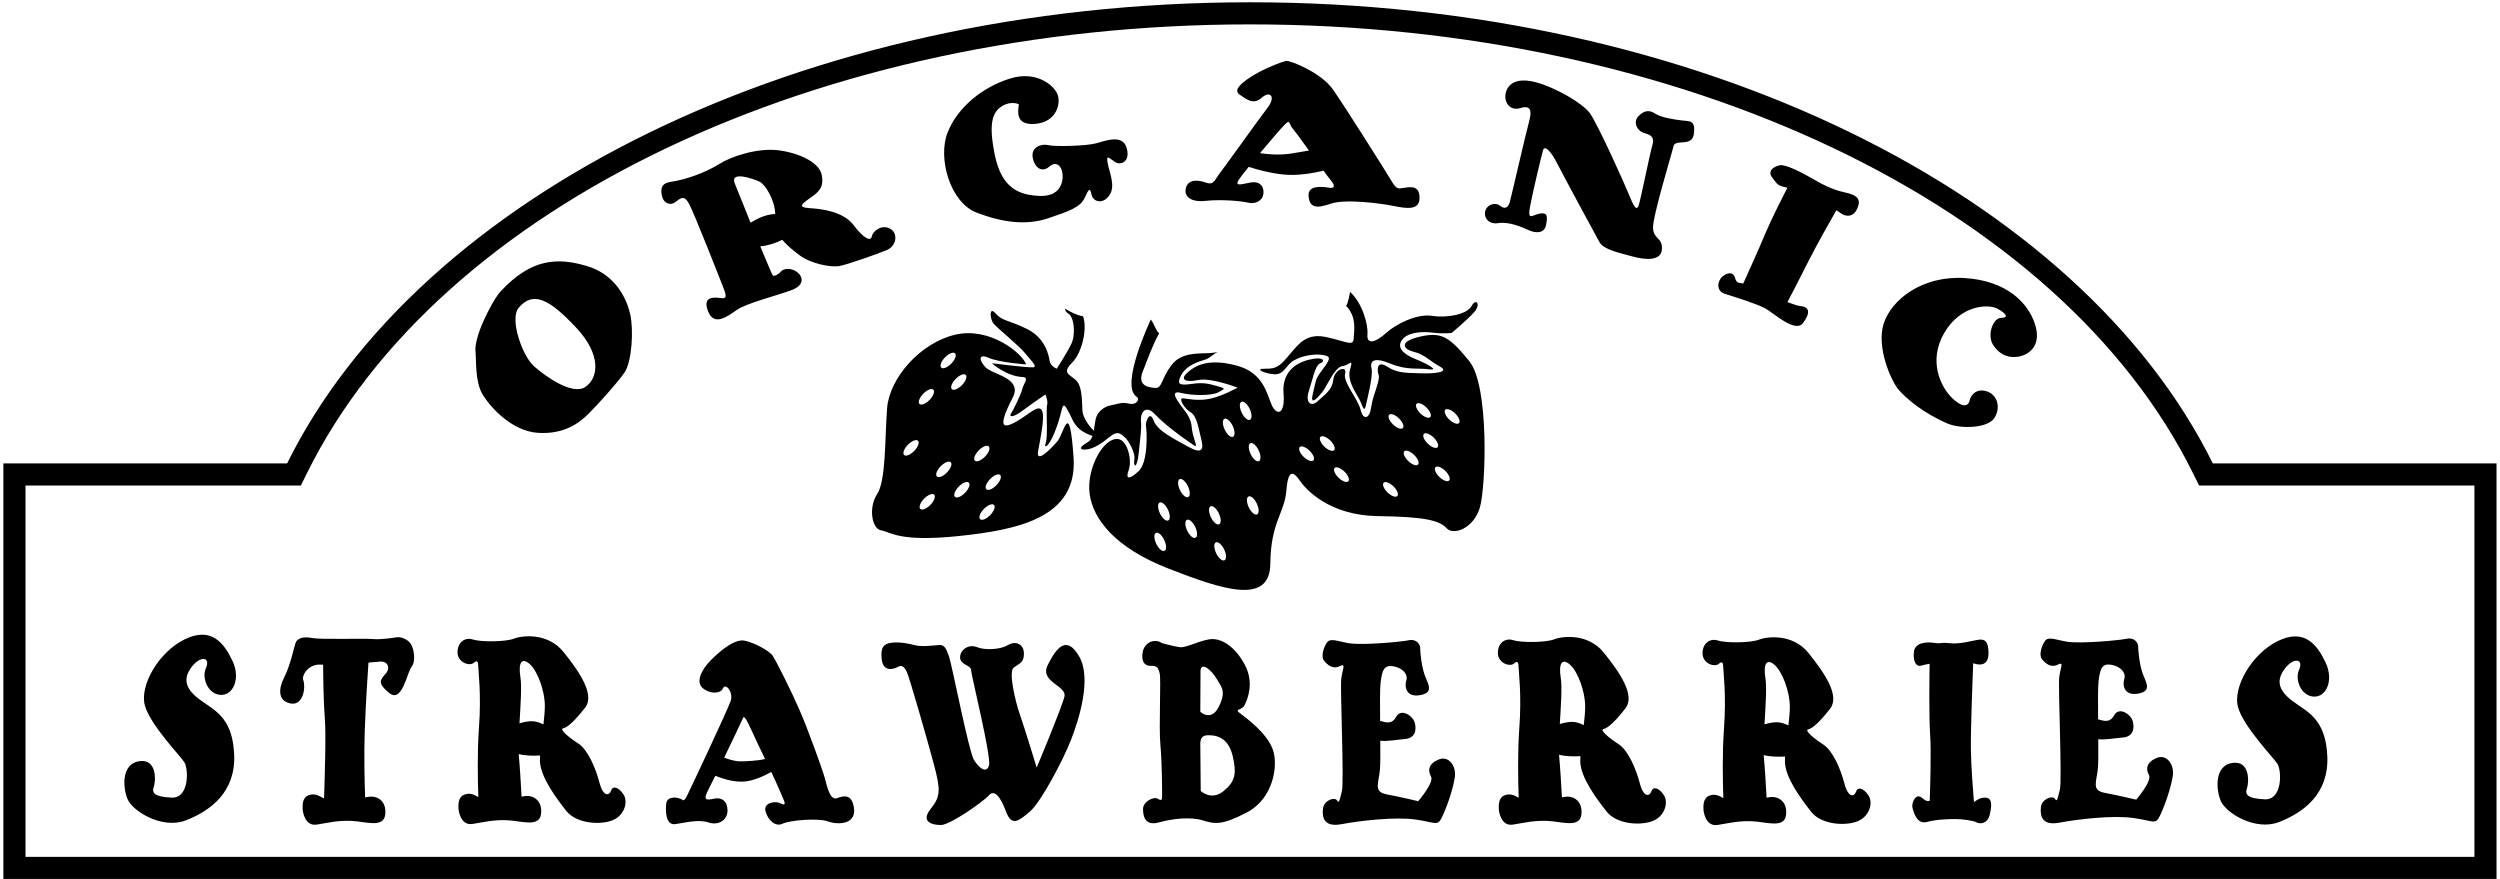 <?xml version="1.0" encoding="UTF-8"?>
<svg xmlns="http://www.w3.org/2000/svg" xmlns:xlink="http://www.w3.org/1999/xlink" width="509pt" height="179pt" viewBox="0 0 509 179" version="1.1">
<g id="surface1">
<path style=" stroke:none;fill-rule:nonzero;fill:rgb(0%,0%,0%);fill-opacity:1;" d="M 450.527 94.352 C 423.586 39.852 346.012 0.465 254.492 0.465 C 162.977 0.465 85.398 39.852 58.457 94.352 L 0.691 94.352 L 0.691 178.953 L 508.293 178.953 L 508.293 94.352 Z M 503.793 174.453 L 5.191 174.453 L 5.191 98.852 L 61.254 98.852 L 62.492 96.348 C 89.512 41.688 166.672 4.965 254.492 4.965 C 342.316 4.965 419.477 41.688 446.496 96.348 L 447.734 98.852 L 503.793 98.852 Z M 119.484 54.16 C 113.594 52.43 108.281 52.535 102.016 59.23 C 100.664 60.676 99.34 63.457 98.613 64.977 C 97.891 66.5 96.625 69.734 96.809 71.469 C 96.992 73.203 96.684 77.551 98.168 80.145 C 99.648 82.738 104.133 87.777 109.504 88.125 C 114.871 88.473 117.934 86.129 119.84 84.223 C 121.746 82.316 125.574 78.113 127.133 75.863 C 128.691 73.609 129.016 67.137 128.32 64.02 C 127.629 60.906 125.375 55.895 119.484 54.16 Z M 119.152 78.797 C 116.555 80.531 111.117 76.68 108.742 74.59 C 106.367 72.5 103.664 64.941 105.625 62.637 C 108.57 59.172 111.902 60.953 117.273 66.672 C 122.645 72.387 121.754 77.066 119.152 78.797 Z M 137.504 41.152 C 138.449 40.438 139.234 39.551 140.273 41.453 C 141.312 43.359 146.656 56.949 147.449 59.027 C 148.242 61.109 147.285 60.719 146.172 60.625 C 145.059 60.531 142.988 60.523 144.203 63.469 C 145.414 66.414 147.977 64.527 150.016 63.102 C 152.055 61.676 158.574 60.082 161.258 59.027 C 163.941 57.973 163.453 56.219 162.238 55.352 C 161.027 54.484 159.543 54.645 159.016 55.262 C 158.488 55.883 157.613 56.316 157.348 56.098 C 157.238 56.012 156.141 53.41 154.797 50.156 C 156.41 50.012 157.992 49.465 159.262 48.828 C 160.281 50.039 161.637 51.086 162.75 51.941 C 165.004 53.676 169.203 54.504 170.938 54.156 C 172.672 53.812 178.453 51.789 180.531 50.922 C 182.609 50.055 182.895 47.391 181.164 46.523 C 179.43 45.656 177.668 47.102 177.496 48.141 C 177.32 49.18 175.891 48.629 173.812 45.859 C 171.734 43.086 167.387 42.527 164.879 42.383 C 162.367 42.234 163.184 41.547 164.914 40.336 C 166.648 39.121 167.82 38.207 167.301 35.609 C 166.781 33.012 162.621 31.117 158.465 30.598 C 154.309 30.078 148.996 31.773 146.395 33.414 C 143.793 35.055 139.797 36.555 136.641 37.012 C 134.902 37.262 134.406 38.062 134.754 39.797 C 135.102 41.527 136.559 41.871 137.504 41.152 Z M 154.656 36.992 C 155.785 37.523 157.758 40.68 157.836 43.559 C 155.699 43.684 154.094 44.574 152.82 45.34 C 151.363 41.773 150.02 38.43 149.59 37.34 C 148.555 34.699 153.383 36.398 154.656 36.992 Z M 350.688 56.309 C 351.727 55.441 352.941 55.273 353.285 56.656 C 353.547 57.695 354.137 57.594 354.934 57.711 C 355.793 55.816 358.047 50.82 359.352 47.703 C 360.652 44.594 363.008 39.988 363.914 38.234 C 363.77 38.191 363.617 38.148 363.488 38.117 C 361.93 37.773 361.852 37.52 360.812 36.133 C 359.773 34.746 361.191 33.883 362.387 33.648 C 363.582 33.41 367.062 35.234 369.141 36.441 C 370.871 37.453 373.062 38.641 375.633 39.18 C 378.199 39.719 378.988 40.598 378.121 42.504 C 377.258 44.406 375.605 44.062 374.738 43.383 C 374.531 43.215 374.234 43.02 373.883 42.809 C 372.766 44.75 369.832 49.906 367.898 53.77 C 366.07 57.422 364.559 60.305 363.922 61.508 C 365.078 61.949 366.047 62.27 366.543 62.312 C 368.449 62.48 368.645 63.699 367.086 65.781 C 365.523 67.859 361.168 63.773 359.438 62.809 C 357.711 61.844 352.914 60.379 351.141 59.809 C 349.367 59.238 349.645 57.176 350.688 56.309 Z M 414.289 65.891 C 415.676 70.051 413.496 72.027 411.242 72.547 C 408.992 73.066 407.023 72.172 405.77 70.18 C 404.52 68.184 405.785 64.715 407.43 64.715 C 408.988 64.715 408.594 63.898 406.688 62.859 C 404.781 61.816 399.109 62.117 395.82 67.832 C 392.527 73.551 395.145 78.895 397.57 81.148 C 399.996 83.398 400.848 82.402 401.02 81.52 C 401.188 80.641 402.23 78.977 404.48 79.668 C 406.73 80.363 407.41 83.066 406.023 85.145 C 404.637 87.223 399.133 87.363 396.512 86.227 C 391.391 84.012 388.18 81.148 386.637 79.441 C 385.098 77.73 381.961 70.734 383.52 65.883 C 385.078 61.031 391.312 56.09 399.977 56.609 C 408.641 57.133 412.902 61.734 414.289 65.891 Z M 192.941 26.945 C 195.023 21.746 200.102 17.723 205.648 15.988 C 211.191 14.258 214.887 17.582 215.406 19.488 C 215.93 21.395 214.945 24.871 210.789 25.219 C 206.633 25.566 207.273 22.613 207.445 21.227 C 207.445 21.227 205.867 20.43 203.961 21.641 C 202.055 22.855 201.199 25.156 202.586 31.738 C 203.973 38.324 207.496 39.715 211.652 39.887 C 215.812 40.062 216.504 37.168 216.332 35.434 C 216.16 33.703 215.004 32.723 213.617 33.938 C 212.23 35.148 210.703 34.309 210.27 32.145 C 209.836 29.98 212 29.199 213.387 29.547 C 214.773 29.891 221.094 29.727 223.09 29.199 C 225.086 28.672 228.496 27.273 229.363 30.047 C 230.23 32.816 228.273 33.754 227.074 33.012 C 225.875 32.266 225.168 31.277 225.516 33.184 C 225.859 35.09 227.219 37.914 225.832 39.82 C 224.445 41.727 222.52 41.047 222.223 39.594 C 221.926 38.141 221.703 38.379 220.836 40.285 C 219.973 42.191 217.742 42.98 213.387 44.445 C 209.031 45.91 204.164 45.348 198.797 43.27 C 193.426 41.188 190.863 32.145 192.941 26.945 Z M 245.48 40.895 C 248.602 40.555 252.707 40.914 254.094 41.262 C 255.48 41.605 257.059 40.977 257.23 39.418 C 257.402 37.859 256.402 36.832 254.617 37.156 C 252.836 37.48 251.336 38.047 252.184 36.645 C 252.43 36.242 253.219 35.23 254.238 33.969 C 255.832 34.492 258.383 35.211 261.191 35.523 C 264 35.836 267.184 35.301 269.473 34.754 C 270.129 35.652 270.652 36.352 270.906 36.648 C 271.945 37.859 271.672 38.363 270.746 38.234 C 269.82 38.105 266.246 37.43 266.422 39.855 C 266.594 42.277 267.961 42.523 270.902 41.484 C 273.852 40.445 281.129 41.402 283.727 41.93 C 286.324 42.461 289.02 42.891 289.02 40.289 C 289.02 37.691 287.164 38.074 285.941 38.23 C 284.727 38.383 284.426 38.727 283.332 36.883 C 282.238 35.039 273.715 21.508 271.34 18.152 C 268.969 14.797 262.762 12.293 261.895 12.41 C 261.027 12.523 256.883 14.176 254.594 15.699 C 252.301 17.223 251.164 18.445 252.414 19.277 C 253.668 20.109 255.141 21.473 256.875 19.914 C 258.605 18.355 259.816 19.668 258.086 21.922 C 256.355 24.172 249.34 34 248.332 35.289 C 247.324 36.578 247.164 37.758 245.562 37.188 C 243.242 36.363 241.77 36.824 241.422 38.383 C 241.078 39.941 242.363 41.238 245.48 40.895 Z M 261.551 25.387 C 262.766 24.172 262.281 25.129 263.32 26.344 C 263.777 26.871 265.086 28.68 266.504 30.645 C 265.211 30.871 263.902 31.109 262.766 31.277 C 260.469 31.613 258.16 31.438 256.535 31.18 C 258.68 28.613 260.926 26.012 261.551 25.387 Z M 344.875 27.258 C 344.527 30.031 341.074 28.203 340.727 29.762 C 340.383 31.32 336.387 44.27 336.559 46.523 C 336.734 48.773 338.539 48.363 338.363 50.789 C 338.191 53.215 334.91 52.922 332.312 52.199 C 329.715 51.477 326.52 50.855 325.652 49.297 C 324.785 47.734 318.031 35.262 316.992 33.184 C 315.949 31.105 314.516 29.367 314.168 30.578 C 313.82 31.793 312.105 38.902 311.527 42.02 C 310.949 45.133 311.949 43.734 313.531 43.477 C 315.109 43.219 315.109 44.102 314.766 45.836 C 314.418 47.566 312.672 47.508 311.27 46.875 C 309.871 46.242 307.289 45.086 305.035 45.43 C 302.785 45.777 301.961 43.934 302.48 42.719 C 303 41.508 304.59 41.18 305.453 41.906 C 306.32 42.637 307.051 42.34 307.398 41.129 C 307.742 39.914 310.648 27.176 311.293 24.863 C 311.871 22.785 311.844 21.305 309.59 21.996 C 307.34 22.691 306.078 20.711 306.598 18.805 C 307.113 16.898 309.02 15.742 312.832 16.781 C 316.645 17.82 322.105 20.922 323.664 23.004 C 325.223 25.082 330.797 37.465 331.844 40.062 C 332.887 42.656 333.277 42.711 333.621 41.844 C 333.969 40.98 335.879 31.418 336.383 29.723 C 336.883 28.027 336.34 27.52 334.836 27.117 C 333.336 26.719 332.395 24.84 333.605 23.629 C 334.816 22.414 335.863 22.375 337 23.137 C 338.137 23.898 340.773 24.34 342.461 24.523 C 344.145 24.711 345.223 24.484 344.875 27.258 Z M 41.898 136.098 C 42.969 133.676 40.789 133.496 39.055 135.746 C 37.324 138 37.535 140.047 40.48 142.297 C 43.426 144.551 47.332 145.797 47.676 153.594 C 48.023 161.391 42.73 165.105 37.879 167.012 C 33.027 168.918 27.031 165.168 25.992 162.742 C 24.953 160.32 24.719 155.496 28.355 154.977 C 31.992 154.457 31.734 158.98 31.312 160.176 C 30.887 161.371 31.293 162.223 34.93 162.398 C 38.57 162.57 38.41 156.555 37.523 155.176 C 36.633 153.793 30.559 147.574 29.484 143.586 C 28.41 139.598 32.273 132.746 37.645 130.148 C 43.016 127.551 45.586 130.883 47.32 134.52 C 49.051 138.156 47.473 141.652 44.875 141.477 C 42.277 141.305 41.062 137.992 41.898 136.098 Z M 83.621 131.07 C 84.316 132.109 84.691 134.656 83.797 135.746 C 82.902 136.836 81.891 143.199 79.289 141.117 C 76.691 139.039 77.48 138.379 78.52 137.164 C 79.559 135.953 78.922 134.547 77.344 134.707 C 76.93 134.75 76.082 134.824 75.02 134.906 C 74.832 137.598 74.461 143.305 74.266 148.742 C 74.086 153.801 74.23 159.336 74.344 162.371 C 74.688 162.285 75.031 162.219 75.414 162.191 C 76.859 162.078 78.77 163.121 78.426 165.895 C 78.078 168.664 74.281 167.23 71.5 167.129 C 68.719 167.023 66.914 167.5 64.484 167.887 C 62.059 168.273 61.617 165.199 61.617 164.68 C 61.617 164.16 61.445 162.426 62.832 161.906 C 64.219 161.391 65.176 162.207 65.895 162.527 C 65.895 162.527 65.926 162.531 65.98 162.543 C 66.086 158.969 66.426 149.539 66.129 146.145 C 65.879 143.258 65.805 138.016 65.785 135.336 C 65.625 135.332 65.473 135.328 65.34 135.316 C 62.738 135.145 61.406 137.535 61.738 138.438 C 62.289 139.934 61.746 143.594 59.32 143.246 C 56.895 142.902 56.438 140.777 57.824 138.004 C 59.211 135.23 59.816 131.895 60.172 130.906 C 60.527 129.914 61.793 129.547 63.523 129.895 C 65.258 130.242 73.922 129.953 75.828 130.105 C 77.734 130.266 80.238 129.828 80.852 129.738 C 81.469 129.652 82.93 130.031 83.621 131.07 Z M 124.402 160.984 C 124.055 162.023 122.816 162.316 122.039 159.309 C 121.266 156.305 119.633 152.582 117.727 151.367 C 115.82 150.156 113.805 148.461 114.672 148.285 C 115.539 148.113 117.086 146.719 119.141 144.062 C 121.191 141.406 117.887 136.66 114.711 132.723 C 111.539 128.789 106.363 129.352 104.629 130.031 C 102.895 130.711 97.828 130.723 96.27 130.203 C 94.711 129.684 93.152 130.723 93.152 132.801 C 93.152 134.883 95.617 135.73 96.488 134.926 C 97.145 134.32 97.367 134.746 97.367 135.613 C 97.367 136.48 98.031 141.332 97.512 148.262 C 97.156 153.031 97.277 159.016 97.387 162.281 C 96.695 161.914 95.797 161.309 94.555 161.777 C 93.168 162.293 93.344 164.027 93.344 164.547 C 93.344 165.066 93.781 168.137 96.207 167.754 C 98.637 167.367 100.441 166.891 103.223 166.996 C 106.004 167.098 109.801 168.531 110.148 165.762 C 110.496 162.988 108.582 161.945 107.137 162.055 C 106.801 162.086 106.496 162.141 106.191 162.211 C 106.059 159.719 105.84 155.953 105.625 153.766 C 105.617 153.695 105.617 153.609 105.609 153.535 C 107.074 153.887 108.707 153.895 109.965 153.82 C 109.945 154.164 109.93 154.512 109.93 154.832 C 109.93 158.121 113.367 162.652 115.273 165.078 C 117.18 167.504 121.566 168.012 124.34 167.145 C 127.109 166.277 127.973 163.293 126.934 161.734 C 125.895 160.176 124.746 159.941 124.402 160.984 Z M 110.641 147.492 C 110.047 147.199 109.41 146.965 108.773 146.871 C 107.902 146.75 106.812 146.957 105.766 147.27 C 105.98 143.637 106.258 139.727 105.961 137.906 C 105.453 134.789 106.297 133.816 107.859 135.203 C 109.418 136.586 110.93 140.598 110.93 143.719 C 110.93 144.82 110.801 146.125 110.641 147.492 Z M 170.379 162.516 C 168.992 163.035 168.367 160.031 167.934 158.43 C 167.504 156.828 164.531 148.57 162.797 144.582 C 161.066 140.598 158.012 134.543 157.316 133.504 C 156.625 132.465 153.438 130.777 151.535 130.43 C 149.629 130.086 146.859 132.281 144.781 134.359 C 142.699 136.441 141.66 138.867 143.047 140.078 C 144.434 141.289 146.684 141.348 147.203 140.137 C 147.727 138.922 149.344 140.969 148.781 142.676 C 148.223 144.387 140.559 160.668 139.863 162.055 C 139.172 163.441 138.887 162.781 138.887 162.781 C 137.422 162.074 135.836 162.305 135.66 163.52 C 135.488 164.73 135.41 168.094 137.492 167.793 C 139.574 167.5 142.18 166.762 144.262 167.453 C 146.34 168.145 148.121 166.93 148.121 165.027 C 148.121 163.121 146.949 162.262 145.391 162.605 C 143.832 162.953 143.035 163 144.234 160.746 C 144.512 160.223 145.023 159.211 145.641 157.949 C 146.984 158.496 149.242 159.246 151.363 159.137 C 153.344 159.031 155.57 157.988 157.031 157.172 C 158.23 159.676 159.445 162.559 159.637 163.035 C 159.98 163.902 159.57 163.938 158.789 163.504 C 158.012 163.07 155.355 163.328 155.867 165.199 C 156.379 167.074 157.945 168.402 159.328 167.707 C 160.715 167.016 166.492 166.488 168.605 167.246 C 170.723 168.008 174.23 167.797 173.887 164.68 C 173.539 161.562 171.762 161.992 170.379 162.516 Z M 150.691 155.008 C 149.586 155.008 148.258 154.57 147.441 154.258 C 149.227 150.566 151.078 146.676 151.277 146.184 C 151.621 145.316 152.703 148.094 154.266 151.383 C 154.672 152.246 155.203 153.355 155.77 154.535 C 154.281 154.891 152 155.008 150.691 155.008 Z M 219.73 133.668 C 222.328 138.172 219.645 146.582 218.047 150.664 C 216.449 154.754 211.934 163.34 209.68 165.242 C 207.43 167.148 205.977 168.363 204.828 165.242 C 203.688 162.125 202.406 160.695 201.363 161.906 C 200.324 163.121 193.473 167.973 191.566 167.973 C 189.66 167.973 187.418 167.281 189.496 164.68 C 191.578 162.082 191.488 160.695 190.105 155.496 C 188.719 150.301 185.23 138.211 184.672 136.906 C 184.109 135.605 183.508 135.371 182.812 135.781 C 182.121 136.188 179.883 136.961 179.535 134.359 C 179.188 131.766 179.969 131.133 181.27 130.898 C 182.699 130.641 184.805 130.941 186.246 131.352 C 187.684 131.766 190.242 131.371 191.23 131.328 C 192.219 131.281 192.602 131.844 193.223 133.668 C 193.844 135.492 197.238 152.949 198.277 154.68 C 199.32 156.41 200.848 157.578 201.363 155.844 C 201.887 154.109 197.727 137.48 197.727 136.441 C 197.727 135.402 195.477 135.402 195.477 133.844 C 195.477 132.281 197.207 131.07 198.938 131.766 C 200.672 132.457 203.773 132.223 205.219 131.34 C 206.66 130.449 208.406 131.008 208.469 132.973 C 208.531 134.945 207.48 135.094 206.391 135.918 C 205.297 136.742 206.68 142.723 207.68 145.57 C 208.68 148.414 211.066 156.277 211.066 156.277 C 211.066 156.277 216.195 144.066 216.719 141.816 C 217.238 139.562 211.586 138.867 213.32 135.402 C 215.051 131.934 217.133 129.164 219.73 133.668 Z M 252.52 145.262 C 251.137 144.223 252.801 144.758 253.406 143.543 C 254.016 142.332 255.379 139.047 253.473 135.406 C 251.566 131.77 248.945 130.117 246.867 130.117 C 244.789 130.117 241.629 131.934 240.242 131.766 C 238.855 131.59 236.562 130.93 236.562 130.93 C 235.008 129.879 233 130.852 232.652 132.758 C 232.309 134.664 233.035 135.609 234.285 135.57 C 235.539 135.531 235.797 135.867 236.109 137.082 C 236.426 138.289 235.91 148.047 236.258 151.684 C 236.602 155.324 236.602 161.043 236.602 161.906 C 236.602 162.773 236.59 163.168 235.738 162.633 C 234.891 162.094 232.734 163.215 232.723 164.68 C 232.707 166.148 233.113 168.227 235.934 167.449 C 238.75 166.66 242.391 166.27 244.848 167.023 C 247.305 167.781 248.816 168.094 254.016 165.32 C 259.211 162.547 260.34 155.844 259.125 152.551 C 257.914 149.262 253.906 146.301 252.52 145.262 Z M 244.426 136.473 C 244.637 134.688 246.652 136.441 247.691 138.172 C 248.73 139.906 249.703 140.781 248.145 143.898 C 246.586 147.016 244.383 144.918 244.383 144.918 Z M 249.008 161.148 C 246.582 163.051 244.469 161.051 244.469 161.051 L 244.379 151.262 C 244.488 149.664 245.449 149.629 246.664 149.719 C 247.883 149.809 250.117 150.301 250.98 153.941 C 251.848 157.578 251.434 159.238 249.008 161.148 Z M 296.199 158.27 C 295.855 160.523 294.754 163.867 293.711 166.121 C 292.672 168.371 292.523 167.469 288.238 166.859 C 283.949 166.25 276.801 167.113 273.156 167.797 C 269.52 168.484 269.176 166.414 269.348 164.68 C 269.52 162.949 271.73 162.199 272.203 162.949 C 272.684 163.695 272.73 162.926 273.211 161.043 C 273.691 159.156 272.828 140.188 273.082 138.172 C 273.332 136.156 274.141 134.953 272.754 135.645 C 271.367 136.336 270.246 135.363 269.555 134.492 C 268.863 133.625 269.559 131.582 270.25 130.715 C 270.941 129.848 272.742 130.672 274.727 130.969 C 277.504 131.395 285.281 130.695 286.84 130.352 C 288.395 130.016 289.172 131.242 289.152 131.934 C 289.137 132.629 289.379 135.395 290.023 137.301 C 290.672 139.207 292.102 141.008 289.156 141.527 C 286.211 142.043 285.941 139.73 286.324 138.52 C 286.711 137.309 285.633 136.016 283.727 135.668 C 281.82 135.324 281.387 136.398 281.086 139.039 C 280.945 140.234 280.961 143.402 280.988 146.77 C 282.285 147.145 283.43 147.469 284.246 145.969 C 285.285 144.062 287.711 145.797 288.059 147.18 C 288.402 148.57 288.23 150.301 285.98 150.473 C 284.359 150.598 282.477 150.988 281.027 150.812 C 281.047 153.422 281.047 155.699 280.953 156.711 C 280.703 159.48 279.57 161.215 282.344 161.734 C 285.113 162.254 288.75 163.121 288.75 163.121 C 288.75 163.121 292.043 159.309 291.352 158.098 C 290.656 156.883 290.828 155.496 292.91 154.633 C 294.988 153.766 296.547 156.02 296.199 158.27 Z M 336.215 161.121 C 335.867 162.16 334.633 162.453 333.855 159.449 C 333.078 156.445 331.445 152.719 329.539 151.504 C 327.637 150.293 325.617 148.598 326.484 148.426 C 327.352 148.254 328.898 146.859 330.949 144.203 C 333.004 141.543 329.699 136.797 326.523 132.863 C 323.352 128.926 318.176 129.488 316.441 130.168 C 314.711 130.848 309.641 130.859 308.082 130.34 C 306.523 129.824 304.965 130.859 304.965 132.941 C 304.965 135.02 307.434 135.867 308.301 135.062 C 308.957 134.457 309.18 134.887 309.18 135.75 C 309.18 136.617 309.848 141.469 309.324 148.402 C 308.969 153.168 309.09 159.152 309.199 162.418 C 308.508 162.055 307.609 161.449 306.367 161.914 C 304.98 162.434 305.156 164.164 305.156 164.684 C 305.156 165.207 305.598 168.277 308.023 167.891 C 310.449 167.504 312.254 167.027 315.035 167.133 C 317.82 167.234 321.613 168.668 321.961 165.898 C 322.309 163.125 320.395 162.082 318.949 162.195 C 318.613 162.219 318.309 162.277 318.008 162.344 C 317.871 159.859 317.652 156.09 317.438 153.902 C 317.434 153.836 317.43 153.746 317.426 153.672 C 318.887 154.023 320.52 154.031 321.777 153.957 C 321.762 154.301 321.742 154.648 321.742 154.969 C 321.742 158.262 325.184 162.789 327.09 165.215 C 328.992 167.641 333.379 168.148 336.152 167.281 C 338.922 166.414 339.789 163.43 338.746 161.871 C 337.711 160.312 336.562 160.082 336.215 161.121 Z M 322.453 147.633 C 321.859 147.34 321.227 147.102 320.586 147.012 C 319.719 146.887 318.625 147.094 317.578 147.406 C 317.797 143.773 318.074 139.863 317.773 138.043 C 317.266 134.926 318.109 133.953 319.672 135.34 C 321.23 136.723 322.742 140.734 322.742 143.852 C 322.742 144.957 322.613 146.266 322.453 147.633 Z M 377.887 161.191 C 377.539 162.23 376.301 162.523 375.523 159.52 C 374.75 156.516 373.117 152.789 371.211 151.578 C 369.305 150.363 367.289 148.668 368.156 148.496 C 369.023 148.324 370.57 146.93 372.621 144.273 C 374.676 141.613 371.367 136.867 368.195 132.934 C 365.02 129 359.848 129.559 358.113 130.238 C 356.383 130.918 351.312 130.93 349.754 130.41 C 348.195 129.895 346.637 130.93 346.637 133.012 C 346.637 135.09 349.102 135.938 349.973 135.137 C 350.629 134.527 350.852 134.957 350.852 135.824 C 350.852 136.688 351.516 141.543 350.996 148.469 C 350.641 153.242 350.758 159.223 350.867 162.488 C 350.18 162.125 349.281 161.52 348.039 161.984 C 346.652 162.504 346.824 164.234 346.824 164.758 C 346.824 165.277 347.266 168.348 349.691 167.961 C 352.117 167.578 353.926 167.098 356.707 167.203 C 359.488 167.309 363.285 168.742 363.633 165.969 C 363.977 163.199 362.062 162.156 360.621 162.266 C 360.285 162.293 359.98 162.348 359.676 162.418 C 359.539 159.93 359.32 156.16 359.109 153.973 C 359.102 153.906 359.102 153.82 359.094 153.742 C 360.559 154.094 362.188 154.105 363.445 154.027 C 363.43 154.375 363.414 154.719 363.414 155.039 C 363.414 158.332 366.855 162.859 368.758 165.285 C 370.664 167.711 375.051 168.219 377.82 167.352 C 380.594 166.484 381.457 163.504 380.418 161.945 C 379.379 160.387 378.23 160.152 377.887 161.191 Z M 364.121 147.703 C 363.531 147.41 362.895 147.172 362.258 147.082 C 361.391 146.961 360.297 147.164 359.246 147.477 C 359.465 143.844 359.742 139.934 359.445 138.113 C 358.938 134.996 359.781 134.023 361.34 135.41 C 362.898 136.797 364.41 140.805 364.41 143.922 C 364.41 145.027 364.285 146.336 364.121 147.703 Z M 452.156 163.09 C 451.117 160.664 450.883 155.844 454.52 155.328 C 458.156 154.805 457.898 159.328 457.477 160.523 C 457.051 161.719 457.457 162.57 461.098 162.742 C 464.734 162.918 464.574 156.906 463.688 155.523 C 462.801 154.145 456.723 147.922 455.648 143.934 C 454.578 139.945 458.438 133.094 463.809 130.496 C 469.18 127.898 471.75 131.227 473.48 134.867 C 475.215 138.504 473.641 141.996 471.039 141.824 C 468.441 141.652 467.227 138.34 468.062 136.445 C 469.137 134.023 466.953 133.844 465.223 136.094 C 463.488 138.348 463.699 140.395 466.645 142.645 C 469.59 144.898 473.492 146.145 473.84 153.941 C 474.188 161.734 468.895 165.453 464.043 167.359 C 459.191 169.266 453.195 165.516 452.156 163.09 Z M 442.383 157.961 C 442.035 160.211 440.934 163.559 439.895 165.809 C 438.852 168.062 438.703 167.16 434.418 166.551 C 430.133 165.938 422.98 166.801 419.34 167.488 C 415.695 168.172 415.355 166.102 415.527 164.371 C 415.699 162.637 417.91 161.891 418.387 162.637 C 418.859 163.387 418.91 162.613 419.391 160.73 C 419.871 158.848 419.012 139.879 419.262 137.863 C 419.512 135.848 420.316 134.641 418.934 135.332 C 417.547 136.027 416.426 135.055 415.734 134.184 C 415.047 133.316 415.738 131.273 416.43 130.406 C 417.125 129.539 418.926 130.359 420.902 130.66 C 423.684 131.082 431.461 130.387 433.02 130.043 C 434.574 129.703 435.352 130.93 435.336 131.625 C 435.316 132.32 435.559 135.086 436.203 136.988 C 436.852 138.898 438.281 140.695 435.34 141.215 C 432.391 141.734 432.121 139.418 432.508 138.211 C 432.891 136.996 431.812 135.707 429.906 135.359 C 428 135.012 427.566 136.086 427.266 138.73 C 427.129 139.926 427.141 143.094 427.172 146.457 C 428.465 146.832 429.605 147.16 430.426 145.656 C 431.469 143.754 433.891 145.484 434.238 146.871 C 434.586 148.258 434.41 149.988 432.16 150.164 C 430.539 150.285 428.656 150.676 427.207 150.504 C 427.227 153.113 427.227 155.391 427.137 156.402 C 426.887 159.172 425.75 160.906 428.52 161.422 C 431.293 161.945 434.934 162.812 434.934 162.812 C 434.934 162.812 438.223 158.996 437.527 157.785 C 436.836 156.574 437.012 155.188 439.09 154.32 C 441.168 153.457 442.727 155.707 442.383 157.961 Z M 405.117 165.836 C 404.656 167.797 403.082 167.801 402.418 167.426 C 401.754 167.051 399.387 166.754 398.188 166.762 C 396.992 166.766 394.445 166.785 392.402 167.336 C 390.355 167.887 389.77 165.719 389.426 164.68 C 389.078 163.641 389.855 162.02 390.664 162.137 C 391.473 162.254 391.91 163.289 392.719 163.059 C 392.719 163.059 392.781 163.066 392.891 163.074 C 392.965 161.098 393.23 153.133 392.973 149.527 C 392.715 145.852 392.84 137.066 392.867 135.148 C 392.129 135.273 391.504 135.41 391.156 135.52 C 390.027 135.871 389.449 134.387 389.684 132.656 C 389.91 130.922 391.977 130.59 393.996 130.91 C 395.375 131.129 394.84 130.723 396.918 130.957 C 398.996 131.184 401.199 130.527 402.617 130.277 C 404.035 130.023 404.859 130.465 404.859 133.004 C 404.859 135.543 403.086 135.469 402.047 135.121 C 401.953 135.09 401.848 135.066 401.738 135.043 C 401.625 137.902 401.227 148.336 401.27 152.406 C 401.312 156.008 401.711 161.078 401.898 163.312 C 402.422 162.957 402.996 162.441 404.07 162.398 C 405.629 162.336 405.578 163.871 405.117 165.836 Z M 195.223 109.137 C 207.441 107.859 219.43 105.336 218.578 93.129 C 217.727 80.922 216.688 88.195 215.297 89.828 C 213.719 91.676 210.859 94.453 211.363 91.805 C 212.648 85.086 213.164 81.562 209.934 83.852 C 204.344 87.824 202.523 88.078 206.191 80.945 C 208.266 76.914 202.086 76.312 200.645 74.77 C 199.203 73.223 199.246 71.941 201.352 72.871 C 203.453 73.801 208.922 74.199 208.922 74.199 C 208.23 72.008 201.578 66.473 194.469 68.145 C 187.363 69.816 181.078 76.969 180.609 83.145 C 180.145 89.324 180.391 97.887 178.586 100.602 C 176.781 103.312 177.496 107.676 179.395 107.98 C 181.297 108.285 183.004 110.414 195.223 109.137 Z M 201.605 104.883 C 200.824 105.68 199.902 106.051 199.547 105.703 C 199.191 105.355 199.535 104.426 200.316 103.625 C 201.094 102.824 202.016 102.457 202.371 102.801 C 202.727 103.148 202.383 104.078 201.605 104.883 Z M 203.641 96.711 C 203.996 97.059 203.652 97.988 202.871 98.789 C 202.094 99.59 201.172 99.961 200.816 99.609 C 200.461 99.266 200.805 98.336 201.586 97.535 C 202.363 96.734 203.285 96.363 203.641 96.711 Z M 199.258 91.715 C 200.039 90.914 200.961 90.547 201.312 90.895 C 201.672 91.238 201.328 92.168 200.547 92.973 C 199.766 93.773 198.848 94.141 198.488 93.793 C 198.133 93.449 198.477 92.516 199.258 91.715 Z M 197.25 98.258 C 197.605 98.605 197.262 99.535 196.48 100.336 C 195.703 101.137 194.781 101.508 194.426 101.156 C 194.07 100.812 194.414 99.883 195.191 99.082 C 195.973 98.281 196.895 97.91 197.25 98.258 Z M 196.621 76.332 C 196.98 76.68 196.637 77.609 195.855 78.41 C 195.074 79.211 194.152 79.578 193.797 79.234 C 193.441 78.887 193.785 77.957 194.566 77.156 C 195.348 76.355 196.266 75.984 196.621 76.332 Z M 192.398 72.766 C 193.18 71.965 194.102 71.598 194.457 71.941 C 194.812 72.289 194.469 73.223 193.691 74.023 C 192.91 74.824 191.988 75.191 191.633 74.844 C 191.277 74.496 191.621 73.566 192.398 72.766 Z M 191.512 94.938 C 192.293 94.137 193.215 93.77 193.57 94.113 C 193.926 94.461 193.582 95.395 192.801 96.191 C 192.023 96.992 191.102 97.363 190.746 97.016 C 190.391 96.668 190.734 95.738 191.512 94.938 Z M 186.133 91.812 C 185.355 92.613 184.434 92.98 184.078 92.637 C 183.723 92.289 184.062 91.355 184.844 90.555 C 185.625 89.758 186.547 89.387 186.902 89.734 C 187.258 90.082 186.914 91.012 186.133 91.812 Z M 187.973 80.164 C 188.754 79.363 189.672 78.996 190.027 79.344 C 190.383 79.688 190.039 80.617 189.262 81.418 C 188.48 82.219 187.559 82.59 187.203 82.242 C 186.848 81.895 187.191 80.965 187.973 80.164 Z M 187.371 103.613 C 187.016 103.27 187.359 102.34 188.141 101.535 C 188.922 100.734 189.84 100.367 190.195 100.715 C 190.551 101.059 190.211 101.992 189.43 102.793 C 188.648 103.594 187.727 103.961 187.371 103.613 Z M 289.023 68.559 C 284.613 69.594 285.781 71.148 287.898 71.648 C 290.02 72.152 291.039 73.469 293.137 74.609 C 295.23 75.754 292.258 76.109 289.273 76.004 C 286.293 75.895 284.543 76.016 282.453 74.66 C 280.363 73.305 280.301 75.215 280.688 76.309 C 281.074 77.398 279.473 80.535 279.176 82.875 C 278.879 85.215 277.586 85.73 277.02 83.441 C 276.449 81.152 273.371 77.758 273.859 76.066 C 274.348 74.375 271.734 75.078 271.469 77.266 C 271.203 79.449 269.871 80.199 268.324 81.641 C 266.777 83.078 265.758 81.762 266.473 79.652 C 267.188 77.539 267.727 74.355 268.809 73.969 C 269.891 73.578 269.594 72.473 266.484 73.242 C 263.469 73.992 260.992 76.039 261.328 80.109 C 261.691 84.48 259.93 84.664 258.938 82.496 C 257.945 80.324 257.316 75.895 251.781 74.43 C 246.246 72.961 243.562 74.27 241.832 75.793 C 240.102 77.316 241.363 77.922 243.945 77.371 C 246.527 76.824 251.973 78.926 251.973 78.926 C 251.973 78.926 248.926 80.633 246.344 81.184 C 243.758 81.734 241.645 81.125 240.789 81.094 C 239.938 81.066 241.074 83.164 242.398 83.93 C 243.723 84.695 243.992 87.191 244.559 89.344 C 245.121 91.5 244.793 92.555 241.938 90.961 C 239.082 89.367 235.645 87.75 234.863 85.586 C 234.086 83.422 233.145 85.953 233.324 86.812 C 233.512 87.676 233.812 94.074 231.824 95.926 C 229.836 97.781 229.102 97.559 229.812 95.66 C 230.52 93.762 229.594 89.672 227.684 89.391 C 224.719 88.957 221.172 95.355 221.844 100.508 C 222.516 105.656 226.961 111.5 237.91 115.766 C 248.859 120.027 258.547 123.316 258.637 114.777 C 258.723 106.234 261.551 104.5 261.918 99.789 C 262.285 95.082 263.52 96.227 264.738 97.98 C 265.957 99.73 270.707 104.945 280.527 105.078 C 290.348 105.207 293.098 106.008 294.535 107.551 C 295.98 109.098 300.094 107.535 301.309 103.305 C 302.527 99.078 303.246 78.598 299.152 73.539 C 295.062 68.484 293.43 67.527 289.023 68.559 Z M 237.094 112.148 C 236.645 112.359 235.895 111.719 235.41 110.707 C 234.93 109.699 234.902 108.707 235.352 108.492 C 235.801 108.281 236.555 108.922 237.035 109.934 C 237.516 110.941 237.543 111.934 237.094 112.148 Z M 237.848 105.969 C 237.398 106.184 236.645 105.539 236.164 104.531 C 235.684 103.523 235.656 102.531 236.105 102.316 C 236.551 102.102 237.305 102.746 237.789 103.758 C 238.27 104.766 238.297 105.758 237.848 105.969 Z M 240.234 99.77 C 239.754 98.762 239.727 97.77 240.176 97.551 C 240.621 97.34 241.379 97.984 241.859 98.992 C 242.34 100 242.367 100.992 241.918 101.207 C 241.469 101.422 240.715 100.777 240.234 99.77 Z M 243.402 109.488 C 242.953 109.703 242.203 109.059 241.719 108.047 C 241.238 107.039 241.211 106.047 241.66 105.836 C 242.109 105.617 242.863 106.266 243.344 107.273 C 243.824 108.281 243.852 109.273 243.402 109.488 Z M 246.535 105.305 C 246.055 104.293 246.027 103.305 246.477 103.09 C 246.922 102.875 247.68 103.52 248.16 104.531 C 248.641 105.539 248.668 106.531 248.219 106.742 C 247.77 106.961 247.016 106.312 246.535 105.305 Z M 249.297 114.078 C 248.848 114.289 248.094 113.648 247.613 112.641 C 247.133 111.629 247.105 110.637 247.551 110.422 C 248 110.211 248.754 110.852 249.238 111.859 C 249.719 112.871 249.746 113.863 249.297 114.078 Z M 251.035 88.922 C 250.59 89.137 249.836 88.492 249.352 87.484 C 248.871 86.473 248.844 85.484 249.289 85.27 C 249.738 85.055 250.492 85.699 250.977 86.707 C 251.457 87.719 251.484 88.711 251.035 88.922 Z M 252.812 84.023 C 252.328 83.012 252.301 82.023 252.75 81.809 C 253.199 81.594 253.953 82.238 254.434 83.246 C 254.914 84.254 254.941 85.246 254.496 85.461 C 254.047 85.676 253.293 85.031 252.812 84.023 Z M 255.941 104.734 C 255.492 104.949 254.738 104.305 254.258 103.297 C 253.773 102.289 253.746 101.297 254.195 101.082 C 254.645 100.867 255.398 101.512 255.883 102.523 C 256.363 103.531 256.391 104.523 255.941 104.734 Z M 256.312 93.891 C 255.867 94.102 255.113 93.461 254.633 92.449 C 254.148 91.441 254.121 90.449 254.57 90.234 C 255.02 90.023 255.773 90.668 256.258 91.672 C 256.734 92.684 256.766 93.676 256.312 93.891 Z M 267.41 93.738 C 267.078 94.078 266.188 93.746 265.414 93 C 264.645 92.25 264.293 91.363 264.629 91.023 C 264.961 90.68 265.855 91.012 266.621 91.762 C 267.391 92.512 267.742 93.395 267.41 93.738 Z M 269.633 90.922 C 268.863 90.172 268.508 89.285 268.844 88.945 C 269.176 88.605 270.066 88.934 270.84 89.684 C 271.605 90.434 271.961 91.316 271.629 91.66 C 271.297 92.004 270.398 91.672 269.633 90.922 Z M 274.516 97.992 C 274.184 98.336 273.289 98.004 272.52 97.254 C 271.75 96.508 271.395 95.621 271.73 95.281 C 272.062 94.938 272.957 95.27 273.727 96.02 C 274.496 96.766 274.848 97.652 274.516 97.992 Z M 284.496 100.996 C 284.16 101.34 283.27 101.012 282.5 100.262 C 281.73 99.512 281.379 98.629 281.711 98.285 C 282.043 97.945 282.938 98.273 283.707 99.023 C 284.477 99.773 284.828 100.656 284.496 100.996 Z M 285.613 87.156 C 285.277 87.5 284.387 87.168 283.617 86.418 C 282.848 85.668 282.492 84.785 282.828 84.445 C 283.16 84.102 284.055 84.43 284.824 85.18 C 285.594 85.93 285.945 86.816 285.613 87.156 Z M 288.703 94.594 C 288.371 94.938 287.477 94.605 286.711 93.855 C 285.938 93.105 285.586 92.223 285.922 91.883 C 286.254 91.539 287.145 91.871 287.914 92.621 C 288.684 93.367 289.035 94.254 288.703 94.594 Z M 288.414 82.211 C 288.746 81.867 289.645 82.199 290.41 82.949 C 291.18 83.699 291.535 84.582 291.199 84.922 C 290.867 85.266 289.977 84.934 289.203 84.188 C 288.438 83.438 288.082 82.551 288.414 82.211 Z M 289.898 88.348 C 290.23 88.008 291.129 88.336 291.895 89.086 C 292.664 89.836 293.02 90.719 292.688 91.062 C 292.352 91.406 291.461 91.074 290.688 90.324 C 289.922 89.574 289.566 88.691 289.898 88.348 Z M 295.039 97.84 C 294.711 98.18 293.812 97.848 293.047 97.098 C 292.277 96.348 291.922 95.465 292.258 95.121 C 292.59 94.781 293.48 95.113 294.254 95.859 C 295.02 96.609 295.371 97.496 295.039 97.84 Z M 297.051 86.145 C 296.719 86.484 295.824 86.156 295.055 85.406 C 294.285 84.656 293.934 83.773 294.266 83.43 C 294.598 83.09 295.492 83.418 296.262 84.168 C 297.027 84.918 297.383 85.801 297.051 86.145 Z M 225.988 88.906 C 224.23 90.336 222.699 91.352 221.199 91.512 C 219.699 91.672 219.66 91.031 221.465 90.027 C 221.949 89.758 222.242 89.301 222.438 88.762 C 222.102 88.648 221.727 88.504 221.312 88.312 C 218.789 87.156 218.422 85.434 217.82 84.344 C 217.219 83.254 216.723 82.078 216.379 82.797 C 216.039 83.52 215.938 85.016 214.699 88.078 C 213.461 91.141 212.445 91.418 212.918 90.152 C 213.391 88.887 212.945 83.32 213.188 82.473 C 213.434 81.629 212.836 80.324 212.836 80.324 C 212.836 80.324 210.523 81.875 208.234 83.578 C 205.949 85.285 205.418 84.762 205.867 84.137 C 206.316 83.512 207.953 80.129 208.156 79.16 C 208.359 78.191 209.598 76.832 208.289 76.777 C 204.852 76.625 201.953 73.961 201.953 73.961 C 201.953 73.961 209.176 74.879 210.316 74.785 C 211.418 74.699 209.672 73.164 208.648 71.848 C 207.629 70.527 202.879 66.664 202.227 65.82 C 201.578 64.973 201.312 62.223 202.703 63.816 C 204.094 65.406 205.258 65.105 209.035 66.945 C 212.816 68.789 213.508 72.238 213.719 73.52 C 213.895 74.594 215.156 75.066 215.156 75.066 C 215.156 75.066 217.191 71.934 218.109 70.043 C 219.031 68.152 218.734 64.512 217.477 63.828 C 217.051 63.594 216.844 63.191 216.852 62.836 C 217.949 63.531 219.254 64.188 220.516 64.395 C 221.453 67.133 220.195 71.855 218.41 73.688 C 216.195 75.957 217.516 76.043 219.008 77.359 C 220.504 78.672 220.242 82.293 220.402 83.793 C 220.527 84.957 221.598 86.66 222.703 87.691 C 222.934 86.375 222.965 84.883 223.664 84.059 C 224.891 82.605 225.816 82.633 227.078 82.32 C 228.586 81.949 228.797 81.953 230.07 82.215 C 231.344 82.473 232.195 81.285 231.402 80.766 C 227.941 78.484 234.258 65.148 234.305 65.062 C 234.828 65.586 235.418 67.504 235.996 67.867 C 234.445 70.758 233.734 72.957 232.648 75.684 C 231.48 78.633 234.031 78.934 235.312 78.98 C 236.59 79.027 236.445 77.098 238.465 74.395 C 240.48 71.688 243.887 72.02 246.242 71.891 C 247.262 71.832 247.801 71.68 247.965 71.625 C 247.828 71.684 247.441 71.879 246.867 72.34 C 245.328 73.566 244.945 73.129 242.957 74.121 C 240.973 75.117 240.348 76.473 240.102 77.32 C 239.859 78.164 240.238 78.512 242.602 78.168 C 244.965 77.824 246.066 78.109 247.758 78.594 C 249.449 79.082 249.617 79.059 248.098 79.859 C 246.57 80.66 242.52 80.516 240.613 80.023 C 238.711 79.527 238.68 80.379 240.93 83.234 C 243.176 86.094 242.285 86.707 243.059 89.086 C 243.828 91.461 243.645 91.023 241.977 89.895 C 240.305 88.77 236.977 86.301 235.121 84.312 C 233.27 82.328 232.145 83.996 232.297 85.711 C 232.449 87.422 232.199 88.48 231.859 92.102 C 231.516 95.719 230.688 95.051 230.953 93.566 C 231.219 92.078 229.602 89.457 228.977 89.012 C 228.352 88.559 227.75 87.473 225.988 88.906 Z M 282.312 67.715 C 284.113 66.082 288.371 63.816 291.574 64.305 C 294.781 64.789 298.703 63.984 299.613 62.309 C 300.527 60.633 301.523 61.91 300.23 63.445 C 298.93 64.977 295.578 67.773 295.578 67.773 C 295.578 67.773 294.008 68.02 291.672 67.723 C 289.328 67.43 286.613 67.691 285.496 69.148 C 284.379 70.602 285.438 71.988 288.062 73.051 C 290.688 74.113 293.098 75.5 290.973 75.191 C 288.852 74.879 286.484 75.445 283.117 74.043 C 279.746 72.645 278.863 73.469 279.238 74.977 C 279.613 76.484 278.383 81.141 278.121 82.41 C 277.863 83.684 277.656 83.465 277.07 81.949 C 276.484 80.43 274.141 77.758 274.871 75.223 C 275.602 72.684 274.773 74.391 273.273 74.551 C 271.773 74.711 269.992 78.863 269.32 79.695 C 268.652 80.523 266.562 83.133 267.312 80.109 C 268.059 77.082 267.68 77.348 269.41 75.055 C 271.145 72.766 270.781 72.539 269.297 72.273 C 267.809 72.008 265.234 72.348 263.488 73.352 C 261.746 74.359 261.465 76.27 259.547 76.203 C 257.625 76.137 255.082 74.996 257.66 75.07 C 260.242 75.141 260.898 74.113 262.684 72.043 C 264.465 69.969 266.039 67.676 270.277 68.68 C 274.512 69.684 275.551 70.508 275.609 68.867 C 275.664 67.34 276.312 64.605 274.055 62.258 C 274.473 61.922 274.863 59.434 274.875 59.441 C 277.359 61.664 278.594 66.074 278.41 68.109 C 278.234 70.148 279.926 69.875 282.312 67.715 "/>
</g>
</svg>
